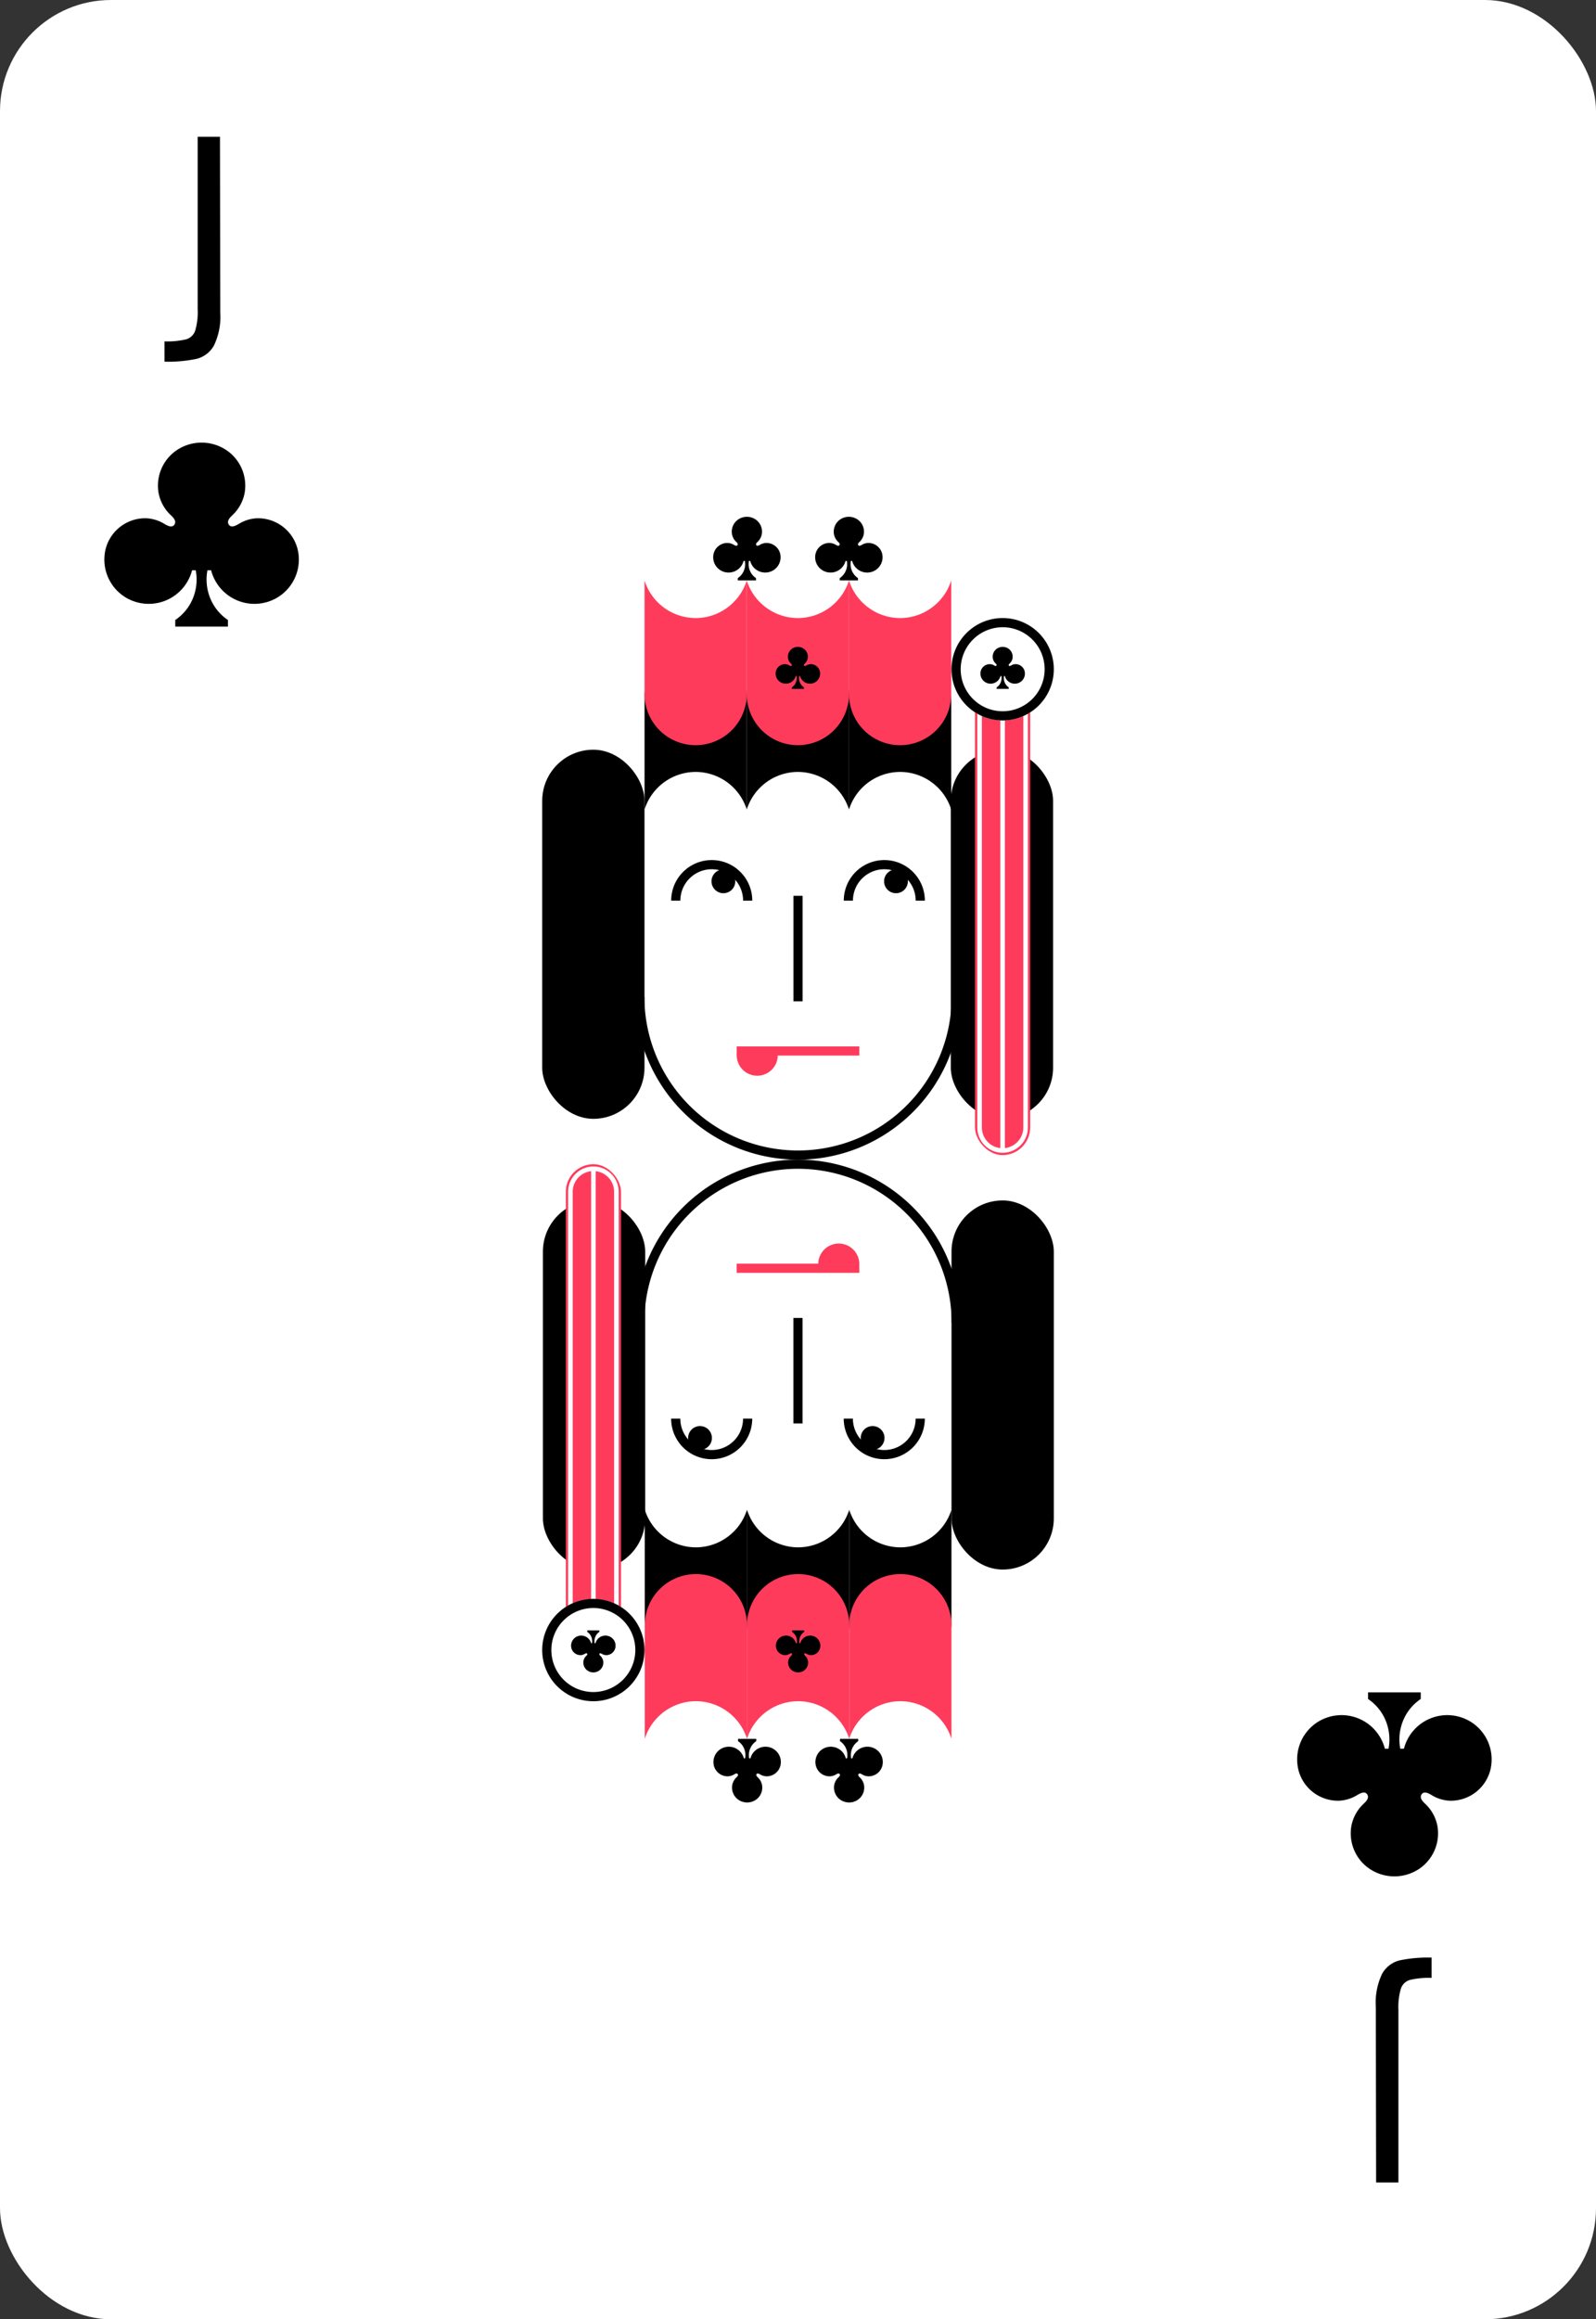 <svg xmlns="http://www.w3.org/2000/svg" viewBox="0 0 115 167"><rect x="0" y="0" width="115" height="167" fill="#333333" stroke="none"/><defs><style>.cls-1{fill:#fff;}.cls-2{fill:#ff3b5c;}</style></defs><title>card-clubs-j</title><g id="artwork"><rect class="cls-1" width="115" height="167" rx="8"/><path d="M11.852,24.581a5.783,5.783,0,0,0,1.566-.149.979.979,0,0,0,.644-.614,4.708,4.708,0,0,0,.181-1.547V9.85h1.607l.021,12.653a4.781,4.781,0,0,1-.454,2.374,1.995,1.995,0,0,1-1.259.965,10.124,10.124,0,0,1-2.306.201Z"/><path d="M21.43,39.489a2.943,2.943,0,0,0-2.903-2.171,2.734,2.734,0,0,0-1.278.38c-.207.123-.595.364-.773.061-.161-.275.133-.531.309-.7a2.929,2.929,0,0,0,.843-1.571,3.082,3.082,0,0,0-1.386-3.122,3.218,3.218,0,0,0-3.431,0,3.082,3.082,0,0,0-1.386,3.122,2.929,2.929,0,0,0,.843,1.571c.176.169.471.425.309.7-.178.303-.566.063-.773-.061a2.734,2.734,0,0,0-1.278-.38,2.943,2.943,0,0,0-2.903,2.171,3.185,3.185,0,0,0,1.493,3.566,3.226,3.226,0,0,0,4.724-1.992h.263a3.555,3.555,0,0,1-.526,2.629,3.501,3.501,0,0,1-.949.951v.475h3.795V44.642a3.501,3.501,0,0,1-.949-.951,3.555,3.555,0,0,1-.526-2.629h.263A3.226,3.226,0,0,0,19.937,43.054,3.185,3.185,0,0,0,21.43,39.489Z"/><path d="M103.154,142.419a5.796,5.796,0,0,0-1.566.147.981.981,0,0,0-.644.616,4.708,4.708,0,0,0-.181,1.547V157.15H99.156l-.021-12.653a4.787,4.787,0,0,1,.454-2.375,1.994,1.994,0,0,1,1.259-.964,10.037,10.037,0,0,1,2.306-.202Z"/><path d="M93.57,127.49a2.943,2.943,0,0,0,2.903,2.171,2.734,2.734,0,0,0,1.278-.38c.207-.123.595-.364.773-.061.161.275-.133.531-.309.7a2.929,2.929,0,0,0-.843,1.571,3.082,3.082,0,0,0,1.386,3.122,3.218,3.218,0,0,0,3.431,0,3.082,3.082,0,0,0,1.386-3.122,2.929,2.929,0,0,0-.843-1.571c-.176-.169-.471-.425-.309-.7.178-.303.566-.063.773.061a2.734,2.734,0,0,0,1.278.38,2.943,2.943,0,0,0,2.903-2.171,3.185,3.185,0,0,0-1.493-3.566,3.226,3.226,0,0,0-4.724,1.992h-.263a3.555,3.555,0,0,1,.526-2.629,3.501,3.501,0,0,1,.949-.951V121.861H98.575v.475a3.501,3.501,0,0,1,.949.951,3.555,3.555,0,0,1,.526,2.629h-.263a3.226,3.226,0,0,0-4.724-1.992A3.185,3.185,0,0,0,93.57,127.49Z"/><rect x="57.171" y="64.505" width="0.661" height="7.596"/><path d="M57.501,83.503A11.744,11.744,0,0,1,45.771,71.772h.661a11.069,11.069,0,0,0,22.139,0h.661A11.744,11.744,0,0,1,57.501,83.503Z"/><path d="M66.641,64.851H65.98a2.26,2.26,0,0,0-4.521,0h-.661a2.921,2.921,0,0,1,5.843,0Z"/><circle cx="64.56" cy="63.459" r="0.857"/><path d="M54.205,64.851h-.661a2.26,2.26,0,0,0-4.521,0h-.661a2.921,2.921,0,1,1,5.843,0Z"/><circle cx="52.124" cy="63.459" r="0.857"/><rect class="cls-2" x="53.083" y="75.347" width="8.836" height="0.661"/><path class="cls-2" d="M53.083,75.978a1.48,1.48,0,1,0,2.96,0Z"/><path d="M50.125,55.583a3.871,3.871,0,0,0-3.683,2.706V50.111a3.683,3.683,0,0,1,3.682-3.683h.001a3.683,3.683,0,0,1,3.682,3.683v8.177A3.871,3.871,0,0,0,50.125,55.583Z"/><path d="M57.491,55.583a3.872,3.872,0,0,0-3.683,2.706V50.111a3.683,3.683,0,0,1,3.682-3.683h.001a3.683,3.683,0,0,1,3.682,3.683v8.177A3.871,3.871,0,0,0,57.491,55.583Z"/><path d="M64.858,55.583a3.872,3.872,0,0,0-3.683,2.706V50.111a3.683,3.683,0,0,1,3.682-3.683h.001a3.683,3.683,0,0,1,3.682,3.683v8.177A3.871,3.871,0,0,0,64.858,55.583Z"/><path class="cls-2" d="M50.125,44.504a3.871,3.871,0,0,1-3.683-2.706v8.177a3.683,3.683,0,0,0,3.682,3.683h.001a3.683,3.683,0,0,0,3.682-3.683V41.798A3.871,3.871,0,0,1,50.125,44.504Z"/><path class="cls-2" d="M57.491,44.504a3.872,3.872,0,0,1-3.683-2.706v8.177a3.683,3.683,0,0,0,3.682,3.683h.001a3.683,3.683,0,0,0,3.682-3.683V41.798A3.871,3.871,0,0,1,57.491,44.504Z"/><path class="cls-2" d="M64.858,44.504a3.872,3.872,0,0,1-3.683-2.706v8.177a3.683,3.683,0,0,0,3.682,3.683h.001a3.683,3.683,0,0,0,3.682-3.683V41.798A3.871,3.871,0,0,1,64.858,44.504Z"/><path d="M59.07,48.318a.673.673,0,0,0-.664-.496.626.626,0,0,0-.292.087c-.047.028-.136.083-.177.014-.037-.063.03-.121.071-.16a.668.668,0,0,0,.193-.359.703.703,0,0,0-.317-.713.738.738,0,0,0-.785,0,.703.703,0,0,0-.317.713.668.668,0,0,0,.193.359c.04.039.108.097.071.16-.041.069-.13.014-.177-.014a.626.626,0,0,0-.292-.087.673.673,0,0,0-.664.496.727.727,0,0,0,.342.814.739.739,0,0,0,1.081-.455H57.394a.81.81,0,0,1-.12.6.8.8,0,0,1-.217.217v.109h.868v-.109a.8.8,0,0,1-.217-.217.81.81,0,0,1-.12-.6h.06a.739.739,0,0,0,1.081.455A.727.727,0,0,0,59.07,48.318Z"/><path d="M63.557,39.847a1.02,1.02,0,0,0-1.006-.751.949.949,0,0,0-.443.132c-.072.043-.206.126-.268.021-.056-.095.046-.184.107-.242a1.012,1.012,0,0,0,.292-.543,1.065,1.065,0,0,0-.48-1.08,1.117,1.117,0,0,0-1.189,0,1.065,1.065,0,0,0-.48,1.08,1.012,1.012,0,0,0,.292.543c.061.059.163.147.107.242-.062.105-.196.022-.268-.021a.949.949,0,0,0-.443-.132,1.02,1.02,0,0,0-1.006.751,1.101,1.101,0,0,0,.518,1.233,1.119,1.119,0,0,0,1.637-.689h.091a1.228,1.228,0,0,1-.182.909,1.212,1.212,0,0,1-.329.329v.164h1.315v-.164A1.212,1.212,0,0,1,61.493,41.301a1.228,1.228,0,0,1-.182-.909h.091a1.119,1.119,0,0,0,1.637.689A1.101,1.101,0,0,0,63.557,39.847Z"/><path d="M56.21,39.847a1.02,1.02,0,0,0-1.006-.751.949.949,0,0,0-.443.132c-.072.043-.206.126-.268.021-.056-.095.046-.184.107-.242a1.012,1.012,0,0,0,.292-.543,1.065,1.065,0,0,0-.48-1.08,1.117,1.117,0,0,0-1.189,0,1.065,1.065,0,0,0-.48,1.08,1.012,1.012,0,0,0,.292.543c.061.059.163.147.107.242-.062.105-.196.022-.268-.021a.949.949,0,0,0-.443-.132,1.02,1.02,0,0,0-1.006.751,1.101,1.101,0,0,0,.518,1.233,1.119,1.119,0,0,0,1.637-.689h.091a1.228,1.228,0,0,1-.182.909,1.212,1.212,0,0,1-.329.329v.164h1.315v-.164a1.213,1.213,0,0,1-.329-.329,1.228,1.228,0,0,1-.182-.909h.091a1.119,1.119,0,0,0,1.637.689A1.101,1.101,0,0,0,56.21,39.847Z"/><rect x="68.51" y="53.983" width="7.371" height="26.578" rx="3.685"/><rect x="39.068" y="53.983" width="7.371" height="26.578" rx="3.685"/><rect class="cls-2" x="70.254" y="49.333" width="3.975" height="33.84" rx="1.987"/><rect class="cls-1" x="72.077" y="49.787" width="0.33" height="33.024"/><path class="cls-1" d="M72.242,83.007a1.824,1.824,0,0,1-1.822-1.822V51.32a1.822,1.822,0,1,1,3.645,0V81.185A1.824,1.824,0,0,1,72.242,83.007Zm0-33.179a1.494,1.494,0,0,0-1.492,1.492V81.185a1.492,1.492,0,0,0,2.984,0V51.32A1.494,1.494,0,0,0,72.242,49.828Z"/><circle class="cls-1" cx="72.247" cy="48.188" r="3.685"/><path d="M72.246,45.164a3.025,3.025,0,1,1-3.024,3.025,3.028,3.028,0,0,1,3.024-3.025m0-.661a3.686,3.686,0,1,0,3.686,3.686A3.685,3.685,0,0,0,72.246,44.503Z"/><path d="M73.826,48.318a.673.673,0,0,0-.664-.496.627.627,0,0,0-.292.087c-.047.028-.136.083-.177.014-.037-.063.03-.121.071-.16a.668.668,0,0,0,.193-.359.703.703,0,0,0-.317-.713.738.738,0,0,0-.785,0,.703.703,0,0,0-.317.713.668.668,0,0,0,.193.359c.04.039.108.097.071.16-.041.069-.13.014-.177-.014a.626.626,0,0,0-.292-.087.673.673,0,0,0-.664.496.727.727,0,0,0,.342.814.739.739,0,0,0,1.081-.455h.06a.81.81,0,0,1-.12.6.8.8,0,0,1-.217.217v.109h.868v-.109a.8.8,0,0,1-.217-.217.81.81,0,0,1-.12-.6h.06a.739.739,0,0,0,1.081.455A.727.727,0,0,0,73.826,48.318Z"/><rect x="57.168" y="94.9" width="0.661" height="7.596"/><path d="M57.499,83.497A11.744,11.744,0,0,1,69.229,95.228h-.661a11.069,11.069,0,0,0-22.139,0h-.661A11.744,11.744,0,0,1,57.499,83.497Z"/><path d="M48.359,102.149h.661a2.26,2.26,0,0,0,4.521,0h.661a2.921,2.921,0,0,1-5.843,0Z"/><circle cx="50.44" cy="103.541" r="0.857"/><path d="M60.795,102.149h.661a2.26,2.26,0,0,0,4.521,0h.661a2.921,2.921,0,0,1-5.843,0Z"/><circle cx="62.876" cy="103.541" r="0.857"/><rect class="cls-2" x="53.08" y="90.992" width="8.836" height="0.661"/><path class="cls-2" d="M61.917,91.022a1.48,1.48,0,1,0-2.96,0Z"/><path d="M64.875,111.417a3.871,3.871,0,0,0,3.683-2.706v8.177a3.683,3.683,0,0,1-3.682,3.683h-.001a3.683,3.683,0,0,1-3.682-3.683v-8.177A3.871,3.871,0,0,0,64.875,111.417Z"/><path d="M57.509,111.417a3.872,3.872,0,0,0,3.683-2.706v8.177a3.683,3.683,0,0,1-3.682,3.683h-.001a3.683,3.683,0,0,1-3.682-3.683v-8.177A3.871,3.871,0,0,0,57.509,111.417Z"/><path d="M50.142,111.417a3.872,3.872,0,0,0,3.683-2.706v8.177a3.683,3.683,0,0,1-3.682,3.683h-.001a3.683,3.683,0,0,1-3.682-3.683v-8.177A3.871,3.871,0,0,0,50.142,111.417Z"/><path class="cls-2" d="M64.875,122.496a3.871,3.871,0,0,1,3.683,2.706v-8.177a3.683,3.683,0,0,0-3.682-3.683h-.001a3.683,3.683,0,0,0-3.682,3.683v8.177A3.871,3.871,0,0,1,64.875,122.496Z"/><path class="cls-2" d="M57.509,122.496a3.872,3.872,0,0,1,3.683,2.706v-8.177a3.683,3.683,0,0,0-3.682-3.683h-.001a3.683,3.683,0,0,0-3.682,3.683v8.177A3.871,3.871,0,0,1,57.509,122.496Z"/><path class="cls-2" d="M50.142,122.496a3.872,3.872,0,0,1,3.683,2.706v-8.177a3.683,3.683,0,0,0-3.682-3.683h-.001a3.683,3.683,0,0,0-3.682,3.683v8.177A3.871,3.871,0,0,1,50.142,122.496Z"/><path d="M55.93,118.682a.673.673,0,0,0,.664.496.626.626,0,0,0,.292-.087c.047-.028.136-.083.177-.014.037.063-.03.121-.071.16a.668.668,0,0,0-.193.359.703.703,0,0,0,.317.713.738.738,0,0,0,.785,0,.703.703,0,0,0,.317-.713.668.668,0,0,0-.193-.359c-.04-.039-.108-.097-.071-.16.041-.069.13-.014.177.014a.626.626,0,0,0,.292.087.673.673,0,0,0,.664-.496.727.727,0,0,0-.342-.814.739.739,0,0,0-1.081.455H57.606a.81.81,0,0,1,.12-.6.8.8,0,0,1,.217-.217v-.109h-.868v.109a.8.8,0,0,1,.217.217.81.81,0,0,1,.12.6h-.06a.739.739,0,0,0-1.081-.455A.727.727,0,0,0,55.93,118.682Z"/><path d="M51.443,127.153a1.02,1.02,0,0,0,1.006.751.949.949,0,0,0,.443-.132c.072-.043.206-.126.268-.021.056.095-.046.184-.107.242a1.012,1.012,0,0,0-.292.543,1.065,1.065,0,0,0,.48,1.08,1.117,1.117,0,0,0,1.189,0,1.065,1.065,0,0,0,.48-1.08,1.012,1.012,0,0,0-.292-.543c-.061-.059-.163-.147-.107-.242.062-.105.196-.022.268.021a.949.949,0,0,0,.443.132,1.02,1.02,0,0,0,1.006-.751,1.101,1.101,0,0,0-.518-1.233,1.119,1.119,0,0,0-1.637.689h-.091a1.228,1.228,0,0,1,.182-.909,1.212,1.212,0,0,1,.329-.329v-.164H53.178v.164a1.212,1.212,0,0,1,.329.329,1.228,1.228,0,0,1,.182.909h-.091a1.119,1.119,0,0,0-1.637-.689A1.101,1.101,0,0,0,51.443,127.153Z"/><path d="M58.79,127.153a1.02,1.02,0,0,0,1.006.751.949.949,0,0,0,.443-.132c.072-.043.206-.126.268-.021.056.095-.046.184-.107.242a1.012,1.012,0,0,0-.292.543,1.065,1.065,0,0,0,.48,1.08,1.117,1.117,0,0,0,1.189,0,1.065,1.065,0,0,0,.48-1.08,1.012,1.012,0,0,0-.292-.543c-.061-.059-.163-.147-.107-.242.062-.105.196-.022.268.021a.949.949,0,0,0,.443.132,1.02,1.02,0,0,0,1.006-.751,1.101,1.101,0,0,0-.518-1.233,1.119,1.119,0,0,0-1.637.689h-.091a1.228,1.228,0,0,1,.182-.909,1.212,1.212,0,0,1,.329-.329v-.164H60.525v.164a1.213,1.213,0,0,1,.329.329,1.228,1.228,0,0,1,.182.909H60.945a1.119,1.119,0,0,0-1.637-.689A1.101,1.101,0,0,0,58.79,127.153Z"/><rect x="39.119" y="86.438" width="7.371" height="26.578" rx="3.685"/><rect x="68.561" y="86.438" width="7.371" height="26.578" rx="3.685"/><rect class="cls-2" x="40.771" y="83.828" width="3.975" height="33.84" rx="1.987"/><rect class="cls-1" x="42.593" y="84.189" width="0.33" height="33.024"/><path class="cls-1" d="M42.758,83.993a1.824,1.824,0,0,1,1.822,1.822v29.865a1.822,1.822,0,1,1-3.645,0V85.815A1.824,1.824,0,0,1,42.758,83.993Zm0,33.179a1.494,1.494,0,0,0,1.492-1.492V85.815a1.492,1.492,0,0,0-2.984,0v29.865A1.494,1.494,0,0,0,42.758,117.172Z"/><circle class="cls-1" cx="42.753" cy="118.812" r="3.685"/><path d="M42.754,121.836a3.025,3.025,0,1,1,3.024-3.025,3.028,3.028,0,0,1-3.024,3.025m0,.661a3.686,3.686,0,1,0-3.686-3.686,3.685,3.685,0,0,0,3.686,3.686Z"/><path d="M41.174,118.682a.673.673,0,0,0,.664.496.627.627,0,0,0,.292-.087c.047-.028.136-.083.177-.014.037.063-.03.121-.071.16a.668.668,0,0,0-.193.359.703.703,0,0,0,.317.713.738.738,0,0,0,.785,0,.703.703,0,0,0,.317-.713.668.668,0,0,0-.193-.359c-.04-.039-.108-.097-.071-.16.041-.069.13-.014.177.014a.626.626,0,0,0,.292.087.673.673,0,0,0,.664-.496.727.727,0,0,0-.342-.814.739.739,0,0,0-1.081.455h-.06a.81.81,0,0,1,.12-.6.8.8,0,0,1,.217-.217v-.109h-.868v.109a.8.8,0,0,1,.217.217.81.81,0,0,1,.12.6h-.06a.739.739,0,0,0-1.081-.455A.727.727,0,0,0,41.174,118.682Z"/></g></svg>